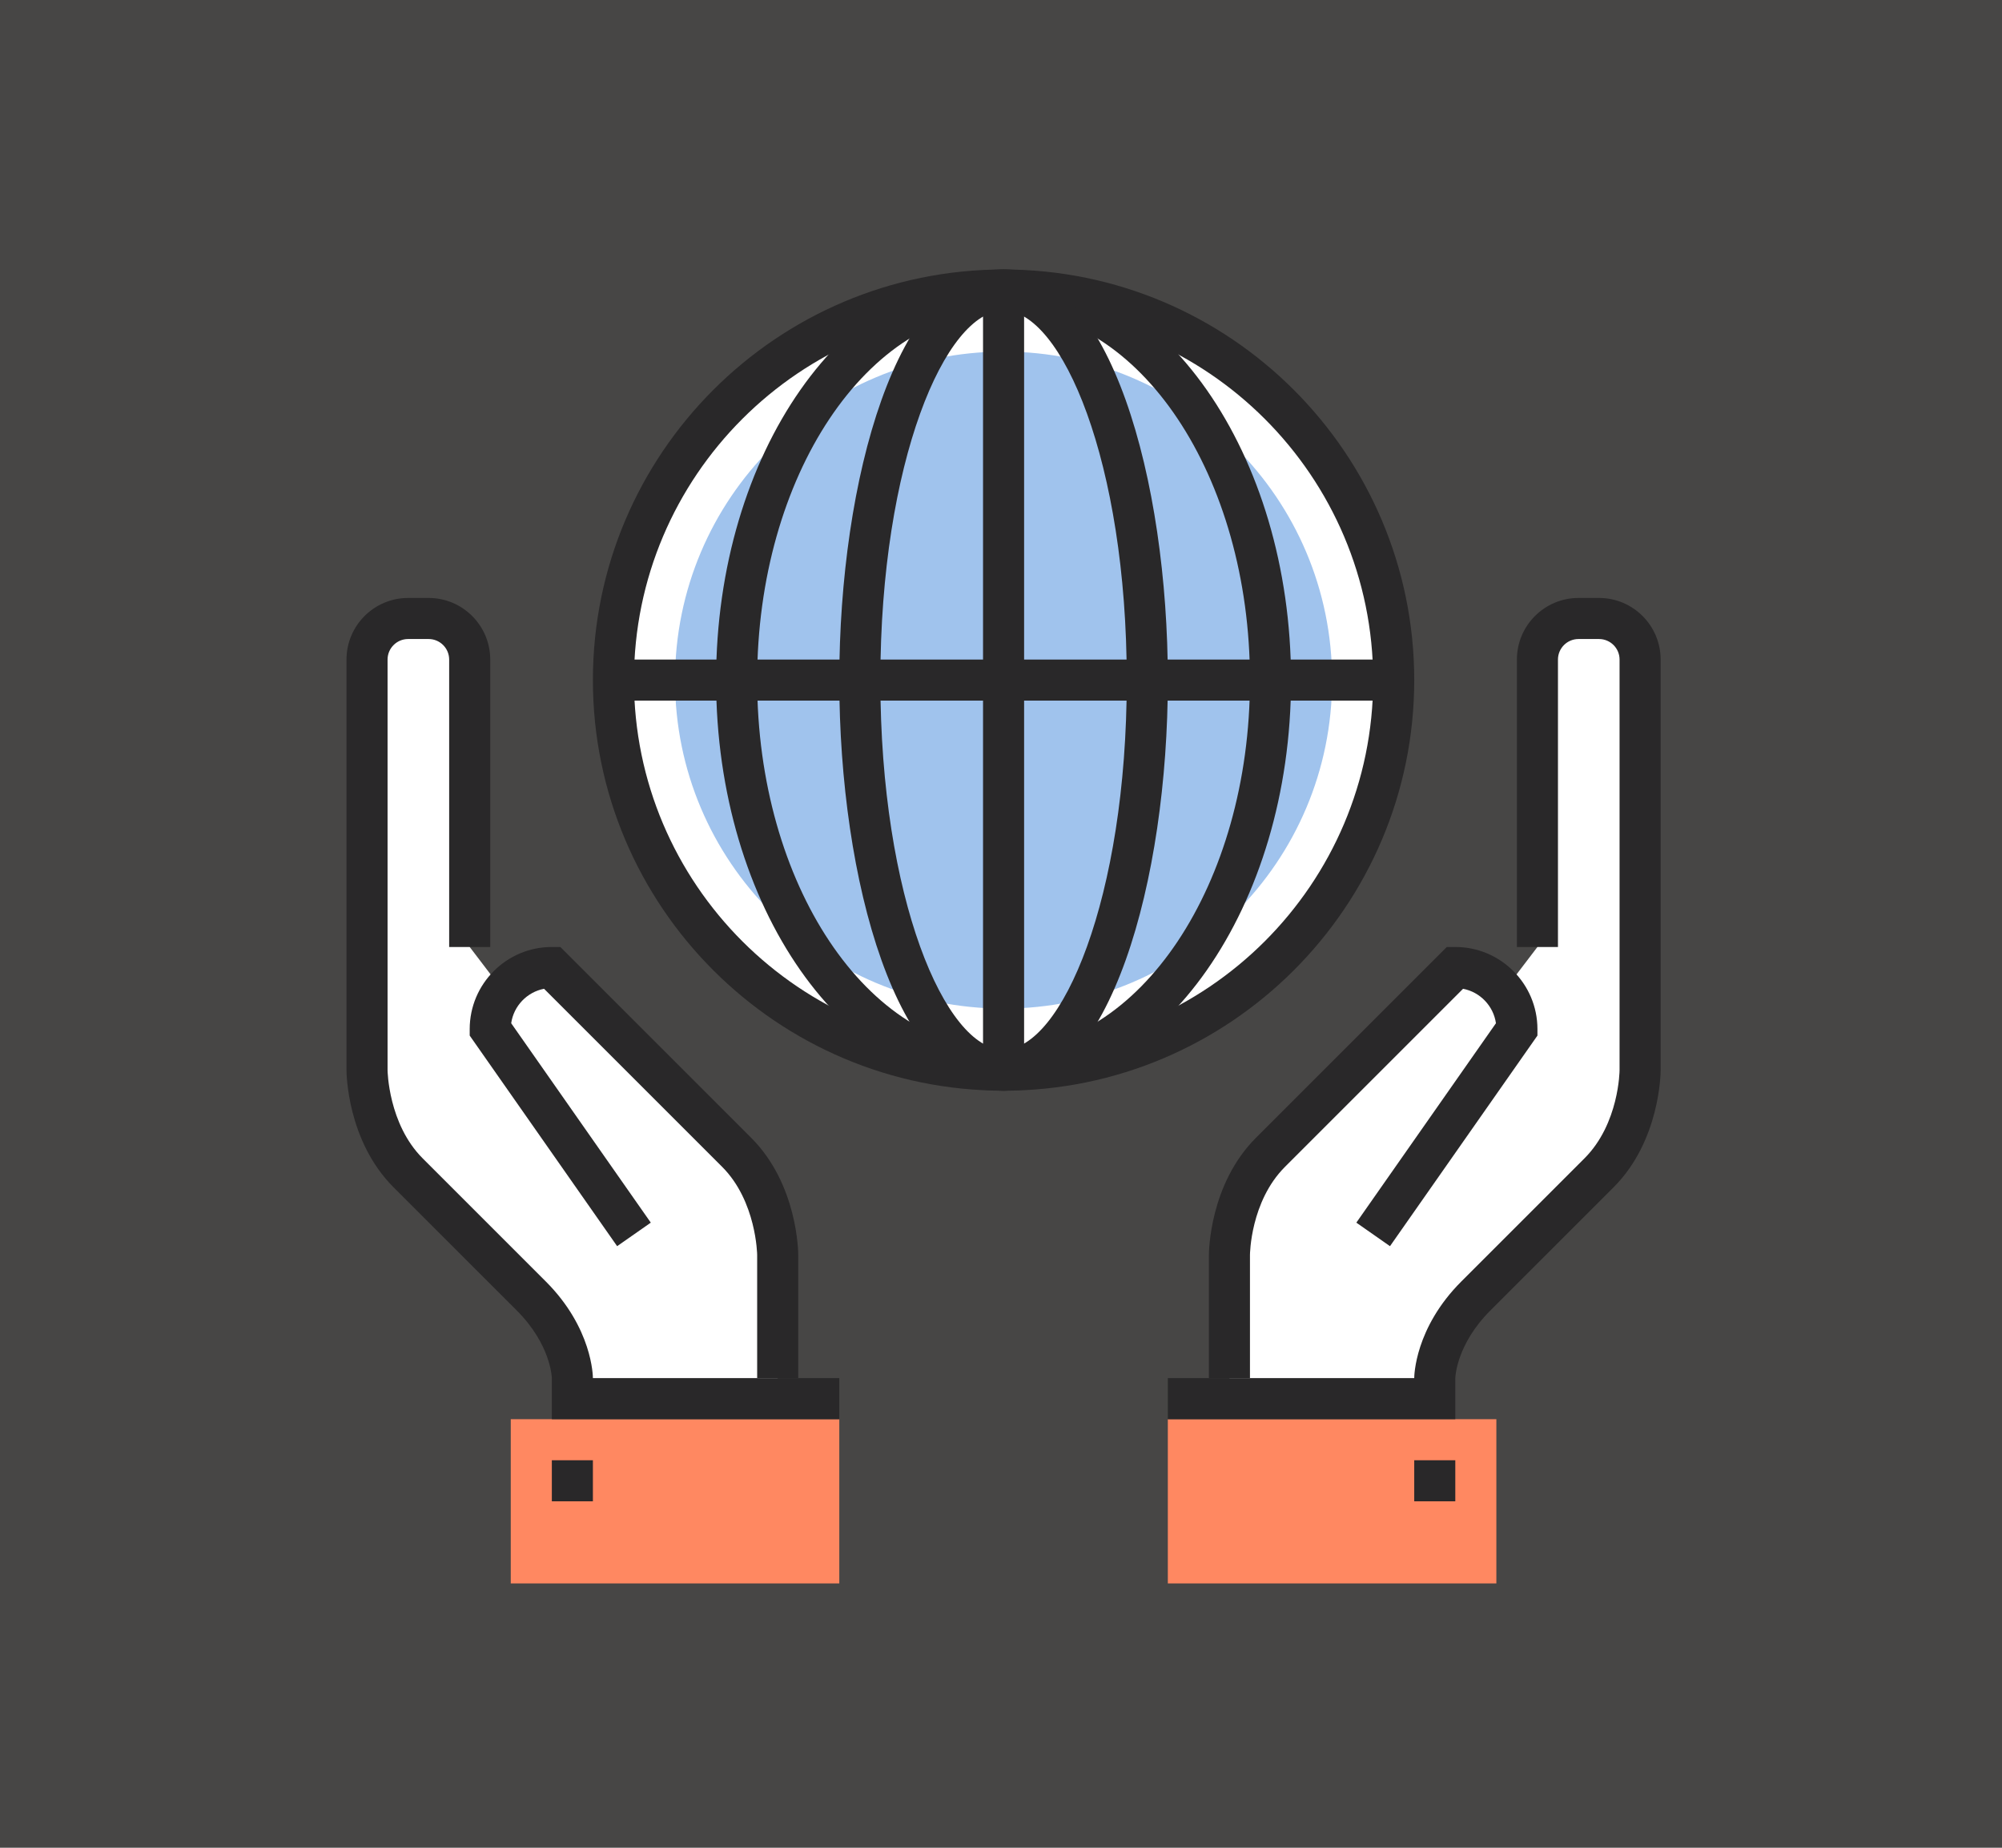 <svg width="260" height="240" viewBox="0 0 260 240" fill="none" xmlns="http://www.w3.org/2000/svg">
<path d="M260 240H0V0H260V240Z" fill="#474645"/>
<path d="M181 88.336C181 116.32 158.315 139.003 130.333 139.003C102.349 139.003 79.667 116.32 79.667 88.336C79.667 60.358 102.349 37.67 130.333 37.67C158.315 37.67 181 60.358 181 88.336Z" fill="white"/>
<path d="M173 88.336C173 111.9 153.897 131.003 130.333 131.003C106.769 131.003 87.667 111.9 87.667 88.336C87.667 64.772 106.769 45.67 130.333 45.67C153.897 45.67 173 64.772 173 88.336Z" fill="#A0C3ED"/>
<path d="M130.333 40.336C103.865 40.336 82.333 61.868 82.333 88.336C82.333 114.804 103.865 136.336 130.333 136.336C156.801 136.336 178.333 114.804 178.333 88.336C178.333 61.868 156.801 40.336 130.333 40.336ZM130.333 141.669C100.925 141.669 77 117.744 77 88.336C77 58.928 100.925 35.002 130.333 35.002C159.741 35.002 183.667 58.928 183.667 88.336C183.667 117.744 159.741 141.669 130.333 141.669Z" fill="#292829"/>
<path d="M130.333 40.336C112.689 40.336 98.333 61.868 98.333 88.336C98.333 114.804 112.689 136.336 130.333 136.336C147.977 136.336 162.333 114.804 162.333 88.336C162.333 61.868 147.977 40.336 130.333 40.336ZM130.333 141.669C109.748 141.669 93 117.744 93 88.336C93 58.928 109.748 35.002 130.333 35.002C150.919 35.002 167.667 58.928 167.667 88.336C167.667 117.744 150.919 141.669 130.333 141.669Z" fill="#292829"/>
<path d="M130.333 40.336C122.765 40.336 114.333 60.048 114.333 88.336C114.333 116.624 122.765 136.336 130.333 136.336C137.901 136.336 146.333 116.624 146.333 88.336C146.333 60.048 137.901 40.336 130.333 40.336ZM130.333 141.669C116.476 141.669 109 114.19 109 88.336C109 62.481 116.476 35.002 130.333 35.002C144.191 35.002 151.667 62.481 151.667 88.336C151.667 114.19 144.191 141.669 130.333 141.669Z" fill="#292829"/>
<path d="M133 139.003H127.667V37.67H133V139.003Z" fill="#292829"/>
<path d="M181 91.001H79.667V85.668H181V91.001Z" fill="#292829"/>
<path d="M207.667 80.334H205C202.055 80.334 199.667 82.722 199.667 85.667V123L195.276 128.763C193.811 126.891 191.559 125.667 189 125.667L165 149.667C159.667 155 159.667 163 159.667 163V181.667H186.333V179C186.333 179 186.333 173.667 191.667 168.334L207.667 152.334C213 147 213 139 213 139V85.667C213 82.722 210.612 80.334 207.667 80.334Z" fill="white"/>
<path d="M151.667 205.667H194.333V184.334H151.667V205.667Z" fill="#FF8861"/>
<path d="M162.333 179.001H157V163.001C157 162.629 157.069 153.826 163.115 147.782L187.896 123.001H189C194.881 123.001 199.667 127.786 199.667 133.668V134.509L180.519 161.862L176.148 158.806L194.279 132.905C193.956 130.656 192.224 128.856 190.009 128.43L166.885 151.553C162.385 156.053 162.333 162.932 162.333 163.001V179.001Z" fill="#292829"/>
<path d="M189 195.001H183.667V189.668H189V195.001Z" fill="#292829"/>
<path d="M189 184.334H151.667V179.001H183.667C183.667 178.738 183.736 172.493 189.781 166.449L205.781 150.449C210.281 145.949 210.333 139.07 210.333 139.001V85.667C210.333 84.197 209.137 83.001 207.667 83.001H205C203.529 83.001 202.333 84.197 202.333 85.667V123.001H197V85.667C197 81.255 200.588 77.667 205 77.667H207.667C212.079 77.667 215.667 81.255 215.667 85.667V139.001C215.667 139.373 215.597 148.175 209.552 154.219L193.552 170.219C189.149 174.622 189.004 178.853 189 179.03V184.334Z" fill="#292829"/>
<path d="M53 80.334H55.667C58.612 80.334 61 82.722 61 85.667V123L65.391 128.763C66.856 126.891 69.108 125.667 71.667 125.667L95.667 149.667C101 155 101 163 101 163V181.667H74.333V179C74.333 179 74.333 173.667 69 168.334L53 152.334C47.667 147 47.667 139 47.667 139V85.667C47.667 82.722 50.055 80.334 53 80.334Z" fill="white"/>
<path d="M109 205.667H66.333V184.334H109V205.667Z" fill="#FF8861"/>
<path d="M103.667 179.001H98.333V163.001C98.333 162.94 98.237 156.009 93.781 151.553L70.658 128.43C68.443 128.856 66.711 130.656 66.388 132.905L84.518 158.806L80.148 161.862L61 134.509V133.668C61 127.786 65.785 123.001 71.667 123.001H72.771L97.552 147.782C103.597 153.826 103.667 162.629 103.667 163.001V179.001Z" fill="#292829"/>
<path d="M77 195.001H71.667V189.668H77V195.001Z" fill="#292829"/>
<path d="M109 184.334H71.667V179.001C71.663 178.853 71.517 174.622 67.115 170.219L51.114 154.219C45.069 148.175 45 139.373 45 139.001V85.667C45 81.255 48.589 77.667 53 77.667H55.667C60.078 77.667 63.667 81.255 63.667 85.667V123.001H58.333V85.667C58.333 84.197 57.136 83.001 55.667 83.001H53C51.53 83.001 50.333 84.197 50.333 85.667V139.001C50.333 139.062 50.43 145.993 54.886 150.449L70.885 166.449C76.931 172.493 77 178.738 77 179.001H109V184.334Z" fill="#292829"/>
</svg>
